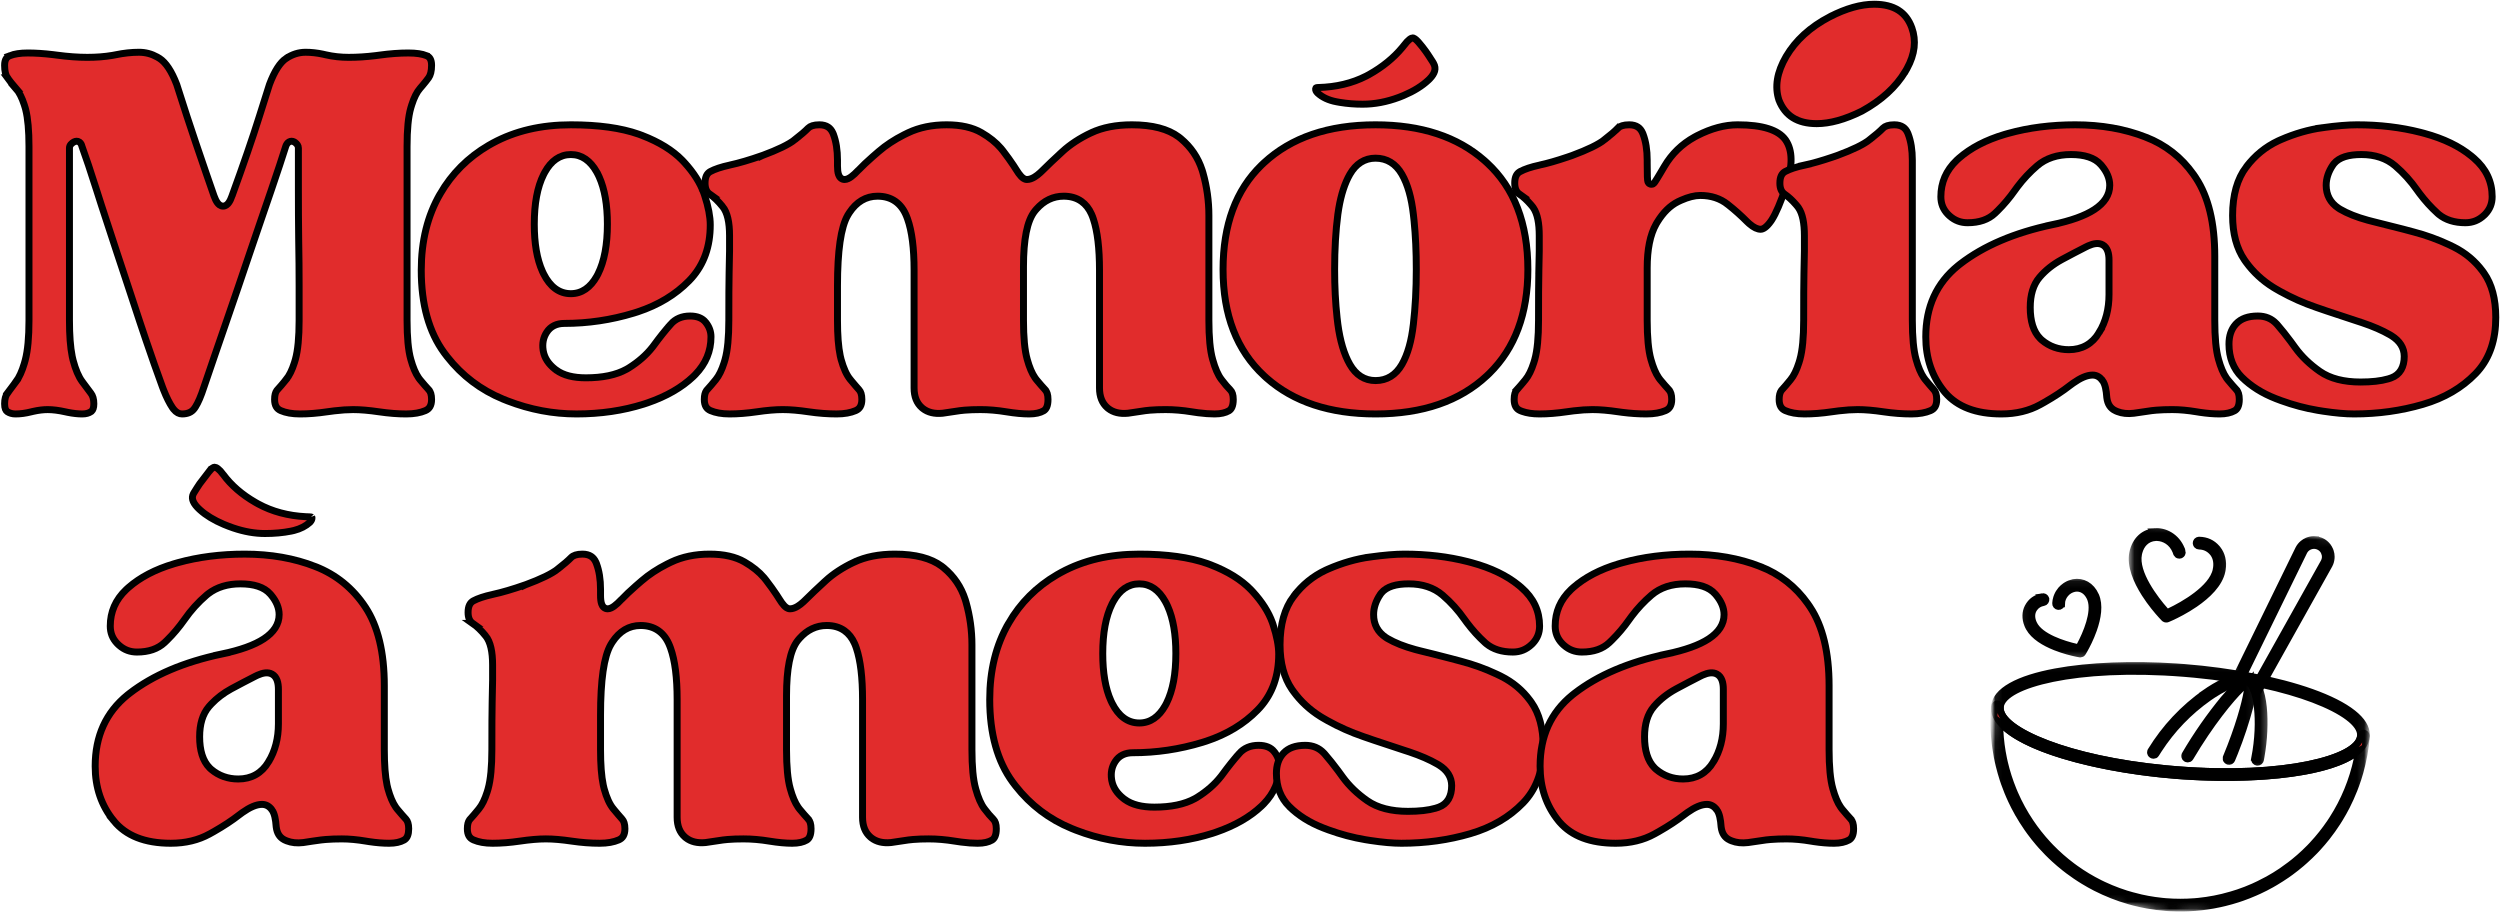 <svg width="359" height="132" viewBox="0 0 359 132" fill="none" xmlns="http://www.w3.org/2000/svg">
<path d="M43.891 7.505C44.691 7.505 45.519 7.597 46.381 7.781L46.753 7.866L46.758 7.867C47.839 8.116 48.945 8.234 50.079 8.234C51.304 8.234 52.579 8.153 53.907 7.991L54.48 7.917C55.971 7.711 57.36 7.609 58.641 7.609C59.772 7.609 60.628 7.745 61.245 7.988V7.989C61.493 8.09 61.663 8.241 61.778 8.444C61.897 8.657 61.974 8.958 61.974 9.38C61.974 10.227 61.808 10.802 61.548 11.17C61.295 11.515 61.003 11.884 60.672 12.275L60.328 12.675L60.327 12.676C59.849 13.222 59.456 14.024 59.13 15.043L58.994 15.49C58.624 16.759 58.454 18.619 58.454 21.047V46.005C58.454 48.434 58.625 50.318 58.993 51.62V51.619C59.3 52.727 59.671 53.618 60.119 54.266L60.315 54.528L60.319 54.532C60.805 55.118 61.228 55.604 61.585 55.987V55.988C61.812 56.236 61.974 56.666 61.974 57.359C61.974 57.813 61.887 58.15 61.744 58.398C61.604 58.641 61.394 58.83 61.088 58.963C60.376 59.272 59.459 59.442 58.329 59.443C57.117 59.443 55.818 59.34 54.422 59.135H54.421C53 58.924 51.761 58.818 50.704 58.818C49.906 58.818 49.007 58.878 48.003 58.997L46.965 59.135L46.964 59.136C45.578 59.341 44.285 59.443 43.079 59.443C41.943 59.443 41.031 59.272 40.319 58.963C40.013 58.83 39.802 58.641 39.663 58.398C39.52 58.15 39.432 57.813 39.432 57.359C39.432 56.75 39.554 56.347 39.737 56.092L39.819 55.991L39.822 55.988C40.174 55.604 40.593 55.117 41.071 54.528L41.07 54.527C41.549 53.949 41.946 53.125 42.276 52.081L42.414 51.619L42.415 51.618C42.777 50.318 42.954 48.435 42.954 46.005V41.068C42.954 40.032 42.949 38.958 42.938 37.845L42.891 34.392C42.86 32.02 42.849 29.669 42.849 27.338V21.255C42.849 20.905 42.622 20.654 42.407 20.489L42.316 20.424L42.309 20.419L42.222 20.369C42.012 20.263 41.747 20.234 41.493 20.386C41.261 20.524 41.13 20.765 41.05 20.968L41.045 20.985L41.039 21.002C40.567 22.511 39.865 24.625 38.939 27.342C38.473 28.696 37.985 30.122 37.474 31.615L35.876 36.302V36.304C34.777 39.568 33.647 42.884 32.481 46.258C31.898 47.946 31.34 49.565 30.808 51.114L29.293 55.552L29.29 55.56C28.864 56.876 28.456 57.82 28.07 58.426L27.907 58.665L27.903 58.669C27.543 59.164 26.986 59.442 26.141 59.443C25.734 59.443 25.329 59.256 24.932 58.766L24.762 58.536C24.339 57.911 23.916 57.071 23.498 56.009L23.318 55.539C22.546 53.431 21.754 51.175 20.939 48.776L20.115 46.326C19.566 44.655 19.016 42.988 18.468 41.328L16.824 36.368C16 33.893 15.243 31.582 14.554 29.439L13.888 27.354C13.026 24.642 12.317 22.52 11.762 20.996C11.716 20.805 11.624 20.556 11.4 20.402C11.133 20.22 10.854 20.273 10.657 20.364L10.579 20.405L10.575 20.407C10.319 20.558 9.974 20.827 9.974 21.255V46.005C9.974 48.132 10.102 49.863 10.368 51.176L10.49 51.712L10.491 51.716C10.841 53.047 11.278 54.096 11.822 54.821V54.822L13.054 56.473L13.056 56.476C13.315 56.812 13.474 57.299 13.474 57.984C13.474 58.572 13.332 58.883 13.152 59.047L13.073 59.108L13.068 59.112C12.763 59.32 12.356 59.443 11.807 59.443C11.19 59.442 10.496 59.367 9.729 59.213L9.396 59.142C8.441 58.928 7.59 58.818 6.849 58.818C6.209 58.818 5.519 58.903 4.778 59.069L4.457 59.145L4.456 59.146C3.667 59.345 2.928 59.443 2.224 59.443C1.758 59.443 1.373 59.327 1.047 59.112C0.841 58.973 0.662 58.665 0.662 57.984C0.662 57.293 0.814 56.805 1.063 56.47L1.062 56.469C1.408 56.023 1.822 55.475 2.297 54.819L2.296 54.818C2.765 54.184 3.159 53.304 3.487 52.204L3.624 51.717L3.625 51.716C3.985 50.352 4.162 48.437 4.162 46.005V21.047C4.162 18.769 4.006 16.993 3.687 15.736L3.622 15.492V15.491L3.483 15.041C3.153 14.026 2.755 13.225 2.269 12.679H2.27C1.806 12.138 1.405 11.638 1.073 11.18H1.074C0.821 10.813 0.662 10.236 0.662 9.38C0.662 8.96 0.741 8.661 0.864 8.451C0.982 8.249 1.16 8.096 1.426 7.992L1.425 7.991C2.069 7.745 2.914 7.609 3.974 7.609C5.091 7.609 6.305 7.687 7.612 7.845L8.178 7.917C9.748 8.128 11.204 8.234 12.537 8.234C13.822 8.234 15.017 8.145 16.124 7.957L16.593 7.87L16.596 7.869C17.776 7.625 18.893 7.505 19.954 7.505C20.887 7.505 21.761 7.734 22.582 8.192L22.93 8.403C23.794 8.971 24.624 10.168 25.377 12.129C25.377 12.13 25.378 12.131 25.379 12.133C25.382 12.145 25.389 12.164 25.396 12.188C25.412 12.236 25.434 12.308 25.465 12.403C25.526 12.595 25.619 12.884 25.742 13.268L26.852 16.721L26.853 16.723C27.604 19.019 28.52 21.73 29.598 24.86L30.731 28.128L30.734 28.135C30.878 28.531 31.035 28.866 31.214 29.11C31.38 29.339 31.648 29.6 32.03 29.6C32.414 29.6 32.682 29.338 32.847 29.108C33.024 28.863 33.178 28.528 33.32 28.132L33.319 28.131C34.971 23.587 36.282 19.784 37.243 16.718C37.727 15.184 38.091 14.033 38.335 13.266C38.456 12.882 38.548 12.594 38.609 12.402C38.639 12.307 38.662 12.235 38.677 12.187C38.685 12.163 38.691 12.145 38.695 12.133C38.696 12.13 38.695 12.128 38.696 12.126C39.433 10.164 40.24 8.966 41.065 8.399L41.066 8.4C41.958 7.8 42.899 7.505 43.891 7.505Z" fill="#E12C2C" stroke="black"/>
<path d="M81.972 17.922C85.933 17.922 89.174 18.376 91.709 19.266L92.207 19.45L92.208 19.451C94.671 20.399 96.586 21.588 97.976 23.012L98.247 23.3L98.249 23.302C99.606 24.777 100.545 26.263 101.081 27.756L101.183 28.055L101.184 28.056C101.726 29.709 101.992 31.118 101.992 32.297C101.992 35.408 101.085 37.945 99.297 39.948L98.928 40.342L98.927 40.343C96.997 42.31 94.555 43.79 91.593 44.774L90.993 44.964C87.749 45.949 84.428 46.442 81.034 46.442C79.94 46.442 79.063 46.852 78.512 47.71C78.016 48.465 77.855 49.326 77.99 50.261L78.022 50.45V50.451C78.205 51.431 78.778 52.277 79.677 52.994L79.861 53.136L79.863 53.136C80.909 53.907 82.359 54.255 84.138 54.255C86.502 54.255 88.461 53.859 89.978 53.021L90.276 52.847L90.279 52.846C91.673 51.974 92.815 50.973 93.7 49.843L93.873 49.615L93.875 49.612C94.727 48.445 95.546 47.422 96.325 46.546L96.323 46.545C97.011 45.776 97.918 45.38 99.097 45.38C100.152 45.38 100.867 45.704 101.332 46.276V46.277C101.848 46.917 102.097 47.614 102.097 48.38C102.097 50.428 101.352 52.229 99.837 53.791L99.524 54.1C97.877 55.657 95.708 56.912 92.994 57.846L92.446 58.028C89.468 58.969 86.249 59.442 82.784 59.442C79.435 59.442 76.137 58.823 72.894 57.572L72.245 57.313C69.045 55.994 66.368 53.967 64.215 51.225L63.791 50.668C61.606 47.683 60.492 43.739 60.492 38.797C60.492 34.61 61.398 30.97 63.197 27.859L63.196 27.858C64.895 24.927 67.213 22.604 70.155 20.884L70.751 20.549H70.752C73.97 18.803 77.709 17.922 81.972 17.922ZM81.972 22.192C80.377 22.192 79.14 23.105 78.242 24.72L78.066 25.052C77.153 26.872 76.722 29.266 76.722 32.192C76.722 34.941 77.101 37.218 77.901 38.987L78.067 39.334C78.979 41.147 80.273 42.172 81.972 42.172C83.56 42.172 84.796 41.271 85.7 39.666L85.876 39.335L85.877 39.333C86.784 37.519 87.222 35.125 87.222 32.192C87.222 29.447 86.838 27.172 86.042 25.4L85.877 25.052L85.876 25.052L85.701 24.72C84.798 23.106 83.563 22.192 81.972 22.192Z" fill="#E12C2C" stroke="black"/>
<path d="M162.534 17.922C165.508 17.922 167.724 18.524 169.251 19.655L169.547 19.888L169.548 19.889C171.023 21.118 172.05 22.634 172.631 24.442L172.741 24.807V24.808C173.312 26.821 173.596 28.864 173.596 30.942V46.005C173.596 48.432 173.768 50.315 174.136 51.617V51.618C174.485 52.879 174.902 53.856 175.407 54.514V54.515C175.859 55.111 176.285 55.609 176.68 56.005C176.927 56.251 177.096 56.672 177.096 57.359C177.096 58.313 176.829 58.778 176.468 58.991C175.985 59.275 175.31 59.442 174.409 59.442C173.716 59.442 172.929 59.386 172.048 59.271L171.136 59.136C169.831 58.924 168.585 58.817 167.388 58.817C166.555 58.817 165.804 58.844 165.135 58.9L164.493 58.968H164.487C163.698 59.077 162.858 59.201 161.976 59.341C160.789 59.456 159.863 59.217 159.149 58.661L159.009 58.545C158.276 57.899 157.889 56.977 157.888 55.714V38.797C157.888 35.681 157.6 33.213 157.001 31.427L156.877 31.078V31.077L156.735 30.737C156.388 29.966 155.91 29.348 155.29 28.91C154.58 28.409 153.721 28.172 152.743 28.172C151.223 28.172 149.92 28.811 148.84 30.022L148.626 30.272C148.037 30.995 147.63 32.043 147.366 33.361C147.101 34.686 146.971 36.328 146.971 38.276V46.005C146.971 48.432 147.143 50.315 147.511 51.617V51.618C147.818 52.727 148.19 53.617 148.638 54.265L148.834 54.529L148.837 54.533C149.323 55.119 149.746 55.604 150.103 55.988V55.989C150.33 56.236 150.493 56.666 150.493 57.359C150.493 58.313 150.225 58.778 149.864 58.991C149.383 59.275 148.698 59.442 147.784 59.442C146.86 59.442 145.768 59.342 144.511 59.136H144.512C143.222 58.924 141.98 58.817 140.784 58.817C139.939 58.817 139.182 58.844 138.511 58.9L137.868 58.968H137.862C137.073 59.077 136.233 59.201 135.351 59.341C134.164 59.456 133.238 59.217 132.524 58.661L132.384 58.545C131.651 57.899 131.264 56.977 131.263 55.714V38.797C131.263 35.68 130.957 33.208 130.318 31.418L130.185 31.068C129.817 30.14 129.284 29.407 128.57 28.909C127.854 28.409 126.992 28.172 126.013 28.172C124.338 28.172 122.988 28.999 121.971 30.536L121.771 30.853V30.854C121.242 31.746 120.871 33.055 120.628 34.733C120.384 36.422 120.263 38.528 120.263 41.047V46.005C120.263 48.13 120.391 49.837 120.658 51.1L120.781 51.614L120.782 51.618C121.133 52.884 121.573 53.869 122.129 54.532V54.533C122.372 54.826 122.598 55.094 122.805 55.336L123.369 55.983L123.374 55.989C123.601 56.236 123.763 56.666 123.763 57.359C123.763 57.813 123.676 58.151 123.533 58.399C123.393 58.641 123.183 58.83 122.877 58.963C122.165 59.272 121.257 59.442 120.138 59.442C118.858 59.442 117.523 59.341 116.128 59.136H116.129C114.707 58.925 113.467 58.817 112.409 58.817C111.346 58.817 110.102 58.925 108.67 59.136C107.274 59.341 105.97 59.442 104.763 59.442C103.645 59.442 102.737 59.272 102.025 58.963C101.719 58.83 101.509 58.641 101.369 58.399C101.226 58.151 101.138 57.813 101.138 57.359C101.138 56.749 101.26 56.347 101.443 56.092L101.525 55.991L101.528 55.989C101.88 55.606 102.296 55.12 102.773 54.533C103.254 53.954 103.651 53.128 103.982 52.082L104.12 51.62V51.618C104.482 50.318 104.659 48.435 104.659 46.005C104.659 42.84 104.67 40.566 104.701 39.166C104.743 37.748 104.763 36.711 104.763 36.047V33.839C104.763 31.959 104.465 30.513 103.755 29.646H103.754C103.151 28.904 102.536 28.308 101.907 27.869H101.908C101.49 27.57 101.243 27.088 101.243 26.297C101.243 25.386 101.533 24.891 102.002 24.633C102.634 24.29 103.56 23.978 104.805 23.701L104.806 23.702C106.109 23.42 107.667 22.96 109.47 22.331V22.332L109.478 22.328C111.69 21.509 113.268 20.752 114.159 20.042L114.158 20.041C114.995 19.387 115.627 18.838 116.055 18.4C116.339 18.116 116.835 17.922 117.659 17.922C118.2 17.922 118.613 18.043 118.927 18.254C119.199 18.437 119.427 18.709 119.599 19.093L119.671 19.264V19.265C120.061 20.294 120.263 21.538 120.263 23.005V23.839C120.264 24.334 120.306 24.764 120.423 25.087C120.482 25.251 120.573 25.421 120.718 25.555C120.873 25.698 121.07 25.776 121.284 25.776C121.62 25.776 121.951 25.59 122.235 25.383C122.541 25.159 122.888 24.838 123.272 24.432L123.271 24.431C123.829 23.851 124.517 23.204 125.333 22.484L126.192 21.739L126.194 21.738C127.217 20.856 128.419 20.062 129.807 19.358L130.414 19.061H130.415C132.015 18.306 133.852 17.922 135.93 17.922C137.996 17.922 139.653 18.307 140.93 19.043C142.094 19.712 143.027 20.466 143.74 21.3L144.032 21.662L144.034 21.664C144.622 22.43 145.121 23.124 145.535 23.749L145.922 24.351C146.171 24.758 146.407 25.089 146.629 25.323C146.74 25.441 146.86 25.547 146.989 25.627C147.117 25.706 147.281 25.776 147.471 25.776C147.839 25.776 148.207 25.635 148.558 25.422C148.825 25.26 149.102 25.046 149.389 24.783L149.68 24.505C150.433 23.751 151.396 22.84 152.56 21.769L152.559 21.768C153.683 20.74 155.061 19.835 156.704 19.061L156.705 19.062C158.317 18.308 160.256 17.922 162.534 17.922Z" fill="#E12C2C" stroke="black"/>
<path d="M197.527 17.922C204.097 17.922 209.286 19.646 213.151 23.038L213.521 23.372L213.522 23.373C217.422 26.965 219.402 32.047 219.402 38.693C219.402 45.047 217.545 49.998 213.88 53.606L213.52 53.951L213.519 53.952C209.617 57.595 204.308 59.443 197.527 59.443C190.957 59.442 185.759 57.709 181.884 54.288L181.514 53.951H181.513C177.605 50.316 175.631 45.252 175.631 38.693C175.631 32.255 177.485 27.284 181.151 23.714L181.511 23.373L181.512 23.372C185.424 19.759 190.744 17.922 197.527 17.922ZM197.527 22.713C195.942 22.713 194.708 23.525 193.844 25.026C193.113 26.297 192.584 27.936 192.247 29.921L192.114 30.792V30.794C191.804 33.154 191.652 35.79 191.652 38.693C191.652 41.178 191.768 43.491 192.005 45.638L192.114 46.548V46.551C192.437 48.951 193.008 50.886 193.844 52.338C194.708 53.839 195.942 54.65 197.527 54.651C199.168 54.651 200.444 53.85 201.315 52.338C202.153 50.882 202.691 48.943 202.961 46.542C203.24 44.145 203.381 41.532 203.381 38.693C203.381 36.154 203.273 33.82 203.059 31.697L202.961 30.801C202.691 28.421 202.153 26.483 201.315 25.026C200.444 23.515 199.168 22.713 197.527 22.713ZM202.881 5.442C202.917 5.442 203.008 5.458 203.166 5.566C203.283 5.645 203.418 5.762 203.571 5.924L203.731 6.102L203.733 6.104C204.086 6.51 204.422 6.934 204.738 7.376L205.048 7.824L205.051 7.827C205.363 8.287 205.589 8.638 205.737 8.885L205.858 9.097L205.861 9.103C206.072 9.483 206.114 9.842 206.013 10.205C205.92 10.538 205.697 10.91 205.302 11.318L205.122 11.494C204.213 12.347 203.026 13.089 201.545 13.714L200.894 13.974C199.122 14.637 197.384 14.963 195.673 14.963C194.555 14.963 193.462 14.878 192.391 14.7L191.934 14.618H191.932C190.768 14.398 189.874 13.97 189.208 13.354C188.977 13.124 188.916 12.941 188.926 12.789L188.935 12.726L188.936 12.719C188.943 12.677 188.954 12.654 188.96 12.645C188.965 12.636 188.971 12.629 188.982 12.622C189.001 12.609 189.051 12.585 189.154 12.573L189.277 12.568H189.289C191.863 12.502 194.164 11.957 196.182 10.926L196.581 10.713L196.584 10.712C198.53 9.621 200.131 8.318 201.383 6.806L201.629 6.501L201.635 6.492C201.932 6.096 202.194 5.823 202.417 5.653C202.642 5.482 202.793 5.442 202.881 5.442Z" fill="#E12C2C" stroke="black"/>
<path d="M249.516 17.922C253.169 17.922 255.35 18.689 256.343 20.009L256.436 20.139C257.398 21.559 257.488 23.72 256.48 26.762C255.699 29.079 255.012 30.667 254.43 31.567L254.316 31.738C253.676 32.647 253.176 32.922 252.828 32.922C252.389 32.922 251.845 32.695 251.181 32.11L250.888 31.837C250.051 30.99 249.132 30.165 248.118 29.363H248.117C247.028 28.492 245.701 28.067 244.162 28.067C243.341 28.067 242.42 28.308 241.419 28.75L240.985 28.951L240.982 28.953C239.821 29.528 238.832 30.516 237.998 31.874L237.833 32.151L237.831 32.154C236.948 33.709 236.537 35.834 236.537 38.484V46.005C236.537 48.434 236.708 50.318 237.076 51.62V51.619C237.384 52.727 237.755 53.617 238.202 54.265L238.399 54.529L238.403 54.533C238.889 55.119 239.311 55.604 239.668 55.988V55.989C239.895 56.236 240.058 56.666 240.058 57.359C240.058 57.813 239.97 58.151 239.827 58.399C239.688 58.641 239.477 58.83 239.171 58.963C238.46 59.272 237.543 59.442 236.412 59.442C235.292 59.442 234.129 59.365 232.922 59.208L232.402 59.136C230.98 58.925 229.741 58.817 228.683 58.817C227.886 58.817 226.986 58.878 225.983 58.997L224.944 59.136H224.943C223.557 59.341 222.264 59.442 221.058 59.442C220.065 59.442 219.242 59.312 218.575 59.072L218.299 58.963C218 58.831 217.795 58.644 217.658 58.402C217.518 58.153 217.433 57.815 217.433 57.359C217.433 56.659 217.588 56.229 217.807 55.983L217.806 55.982C218.156 55.6 218.573 55.117 219.047 54.533C219.528 53.954 219.924 53.128 220.255 52.082L220.394 51.62V51.618C220.756 50.318 220.933 48.435 220.933 46.005C220.933 42.837 220.944 40.562 220.975 39.162L220.974 39.161C221.015 37.746 221.037 36.71 221.037 36.047V33.839C221.037 32.079 220.784 30.699 220.177 29.819L220.051 29.649L220.05 29.648L219.822 29.375C219.289 28.756 218.74 28.253 218.181 27.869H218.182C217.764 27.57 217.516 27.088 217.516 26.297C217.516 25.502 217.741 25.023 218.122 24.742L218.294 24.633H218.296C218.929 24.29 219.854 23.978 221.1 23.701L221.101 23.702C222.241 23.455 223.569 23.072 225.083 22.558L225.744 22.331L225.752 22.328C227.964 21.509 229.541 20.752 230.432 20.042L230.431 20.041C231.268 19.387 231.899 18.837 232.327 18.399L232.328 18.4C232.612 18.117 233.111 17.922 233.953 17.922C234.495 17.922 234.904 18.043 235.212 18.253C235.481 18.435 235.705 18.705 235.873 19.089L235.943 19.261L235.945 19.265C236.335 20.294 236.537 21.538 236.537 23.005V23.422C236.537 24.285 236.544 24.936 236.562 25.371C236.57 25.585 236.582 25.76 236.598 25.886C236.605 25.942 236.617 26.02 236.641 26.092C236.65 26.119 236.679 26.204 236.749 26.285C236.788 26.329 236.86 26.399 236.975 26.437C237.07 26.469 237.167 26.471 237.254 26.451L237.338 26.423L237.372 26.408L237.404 26.389C237.475 26.346 237.521 26.291 237.531 26.28C237.551 26.258 237.569 26.234 237.584 26.215C237.614 26.175 237.649 26.126 237.685 26.072C237.758 25.962 237.856 25.808 237.977 25.612C238.098 25.415 238.245 25.173 238.417 24.884L239.01 23.884C240.067 22.087 241.512 20.687 243.35 19.67L243.723 19.471C245.762 18.432 247.694 17.922 249.516 17.922Z" fill="#E12C2C" stroke="black"/>
<path d="M272.007 17.922C272.558 17.922 272.973 18.044 273.284 18.254C273.555 18.436 273.78 18.706 273.948 19.089L274.017 19.261L274.019 19.265C274.409 20.294 274.611 21.538 274.611 23.005V46.005C274.611 48.432 274.783 50.315 275.151 51.617V51.618C275.458 52.726 275.829 53.617 276.277 54.265L276.474 54.529L276.477 54.533C276.72 54.826 276.946 55.094 277.152 55.336L277.717 55.983L277.722 55.989C277.949 56.236 278.111 56.666 278.111 57.359C278.111 57.813 278.024 58.151 277.881 58.399C277.741 58.641 277.531 58.83 277.225 58.963C276.513 59.272 275.605 59.442 274.486 59.442C273.206 59.442 271.871 59.341 270.476 59.136H270.477C269.055 58.925 267.815 58.817 266.757 58.817C265.96 58.817 265.061 58.878 264.057 58.997L263.018 59.136C261.632 59.341 260.334 59.442 259.111 59.442C257.993 59.442 257.085 59.272 256.373 58.963C256.067 58.83 255.857 58.641 255.717 58.399C255.574 58.151 255.486 57.813 255.486 57.359C255.486 56.749 255.608 56.347 255.791 56.092L255.873 55.991L255.876 55.989C256.227 55.606 256.644 55.12 257.121 54.533C257.602 53.954 257.999 53.128 258.33 52.082L258.468 51.62V51.618C258.83 50.318 259.007 48.435 259.007 46.005C259.007 42.84 259.018 40.566 259.049 39.166C259.091 37.748 259.111 36.711 259.111 36.047V33.839C259.111 32.079 258.859 30.699 258.252 29.819L258.126 29.649L258.125 29.648L257.897 29.375C257.363 28.755 256.813 28.25 256.253 27.866C255.837 27.567 255.591 27.085 255.591 26.297C255.591 25.386 255.881 24.891 256.35 24.633C256.982 24.29 257.914 23.979 259.177 23.702L259.176 23.701C260.317 23.454 261.644 23.072 263.158 22.558L263.819 22.331L263.826 22.328C266.038 21.509 267.616 20.752 268.507 20.042L268.506 20.041C269.343 19.387 269.975 18.838 270.402 18.4C270.687 18.116 271.183 17.922 272.007 17.922ZM269.132 0.609C270.579 0.609 271.725 0.906 272.604 1.461C273.476 2.012 274.123 2.842 274.536 3.985V3.986C275.192 5.818 274.988 7.763 273.842 9.848L273.601 10.267H273.6C272.25 12.506 270.183 14.405 267.367 15.953C264.922 17.171 262.765 17.755 260.882 17.755C259.471 17.755 258.338 17.461 257.454 16.905C256.576 16.353 255.906 15.52 255.455 14.372C254.838 12.482 255.15 10.403 256.5 8.093C257.861 5.785 259.936 3.887 262.756 2.407L262.757 2.408C265.111 1.198 267.235 0.609 269.132 0.609Z" fill="#E12C2C" stroke="black"/>
<path d="M298.021 17.922C301.742 17.922 305.117 18.516 308.15 19.699V19.7C310.959 20.797 313.237 22.577 314.988 25.047L315.331 25.551H315.332C317.119 28.263 318.041 31.999 318.041 36.817V46.005C318.041 48.432 318.213 50.315 318.58 51.617V51.618C318.888 52.727 319.258 53.617 319.706 54.265L319.903 54.529L319.906 54.533C320.393 55.119 320.816 55.604 321.173 55.988V55.989C321.4 56.237 321.562 56.666 321.562 57.359C321.562 58.298 321.283 58.764 320.884 58.983C320.352 59.276 319.648 59.442 318.749 59.442C317.876 59.442 316.923 59.365 315.887 59.209L315.437 59.136C314.175 58.925 313.011 58.817 311.937 58.817C311.103 58.817 310.341 58.844 309.649 58.9L308.982 58.967L308.976 58.968C308.15 59.077 307.293 59.202 306.406 59.343C305.517 59.451 304.736 59.367 304.049 59.098L303.759 58.971H303.758C303.074 58.642 302.658 58.053 302.538 57.099C302.5 56.544 302.438 56.063 302.344 55.663C302.25 55.266 302.118 54.912 301.923 54.646H301.922C301.57 54.166 301.095 53.859 300.499 53.859C299.674 53.859 298.73 54.29 297.689 55.025L297.236 55.358L297.234 55.36C296.208 56.159 294.993 56.962 293.584 57.764L292.968 58.108L292.967 58.109C291.368 58.99 289.515 59.442 287.396 59.442C283.747 59.442 281.104 58.412 279.364 56.425L279.198 56.229C277.429 54.05 276.541 51.441 276.541 48.38C276.541 44.053 278.09 40.659 281.188 38.142L281.492 37.901C284.861 35.307 289.26 33.421 294.707 32.265L294.706 32.264C297.347 31.712 299.383 30.993 300.769 30.081C302.166 29.161 302.958 28.006 302.958 26.609C302.958 25.633 302.557 24.703 301.836 23.828L301.688 23.654C300.797 22.634 299.31 22.192 297.396 22.192C295.438 22.192 293.804 22.72 292.528 23.813C291.48 24.712 290.534 25.721 289.694 26.837L289.341 27.321C288.578 28.405 287.749 29.386 286.856 30.268L286.47 30.64C285.527 31.523 284.238 31.984 282.541 31.984C281.569 31.984 280.724 31.671 279.99 31.027L279.845 30.894L279.843 30.891L279.704 30.755C279.034 30.06 278.708 29.235 278.708 28.255C278.708 26.21 279.458 24.471 280.99 23.005L281.308 22.715C282.986 21.248 285.155 20.111 287.839 19.309L288.382 19.154L288.383 19.153C291.334 18.333 294.544 17.922 298.021 17.922ZM301.949 35.159C301.361 34.832 300.628 34.96 299.868 35.299L299.544 35.455C298.992 35.735 298.428 36.026 297.85 36.329L296.074 37.273L296.073 37.274C294.818 37.956 293.752 38.795 292.891 39.804C291.965 40.883 291.541 42.358 291.541 44.151C291.541 46.088 291.985 47.621 292.984 48.626L293.192 48.82L293.196 48.824C294.292 49.754 295.596 50.214 297.083 50.214C298.976 50.214 300.446 49.388 301.428 47.763L301.427 47.763C302.382 46.204 302.854 44.373 302.854 42.297V37.339C302.854 36.391 302.639 35.543 301.949 35.159Z" fill="#E12C2C" stroke="black"/>
<path d="M338.456 17.922C341.71 17.922 344.749 18.284 347.574 19.005L348.136 19.154H348.138C350.924 19.912 353.176 21.005 354.911 22.426L355.251 22.714L355.253 22.716C357.01 24.242 357.873 26.076 357.873 28.255C357.873 29.233 357.543 30.059 356.875 30.756L356.736 30.892C355.963 31.628 355.075 31.984 354.039 31.984C352.448 31.984 351.19 31.578 350.229 30.796L350.042 30.634C349.104 29.781 348.24 28.83 347.448 27.777L347.113 27.319C346.2 26.011 345.147 24.84 343.948 23.813C342.673 22.72 341.033 22.192 339.081 22.192C337.296 22.192 335.913 22.575 335.145 23.509L335.001 23.703L335 23.705C334.371 24.637 334.039 25.607 334.039 26.609C334.039 28.008 334.64 29.114 335.796 29.888L336.034 30.039L336.037 30.041C337.106 30.666 338.434 31.19 340.017 31.623L340.712 31.803H340.714C342.105 32.139 343.552 32.504 345.055 32.897L346.576 33.301L346.579 33.301C348.359 33.768 350.056 34.383 351.67 35.139L352.357 35.472C354.032 36.312 355.412 37.465 356.499 38.93L356.712 39.228L356.713 39.229C357.815 40.804 358.393 42.908 358.393 45.589C358.393 48.789 357.529 51.338 355.841 53.277L355.492 53.657C353.528 55.686 351.014 57.161 347.92 58.067C344.801 58.98 341.504 59.442 338.039 59.442C336.805 59.442 335.33 59.31 333.605 59.049L332.85 58.928C331.082 58.633 329.323 58.165 327.574 57.53L326.825 57.248C324.848 56.477 323.222 55.449 321.933 54.171H321.932C320.703 52.93 320.081 51.358 320.081 49.422C320.081 48.228 320.4 47.31 321.004 46.613L321.129 46.476L321.131 46.474C321.801 45.769 322.803 45.38 324.226 45.38C325.315 45.38 326.194 45.749 326.896 46.49L327.035 46.643L327.037 46.645C327.652 47.353 328.284 48.144 328.934 49.018L329.591 49.92L329.594 49.924C330.531 51.213 331.713 52.345 333.129 53.332C334.615 54.367 336.58 54.859 338.976 54.859C340.567 54.859 341.894 54.715 342.944 54.408L343.377 54.266H343.378C343.991 54.042 344.472 53.657 344.793 53.112C345.108 52.575 345.248 51.918 345.248 51.172C345.248 49.931 344.588 48.944 343.421 48.213L343.181 48.069C342.097 47.443 340.767 46.865 339.192 46.336L338.502 46.111C337.119 45.667 335.666 45.185 334.144 44.667L332.599 44.136H332.598C330.789 43.517 329.07 42.752 327.443 41.846L326.752 41.45L326.751 41.449L326.417 41.247C324.876 40.287 323.582 39.083 322.527 37.638L322.305 37.325C321.178 35.668 320.601 33.55 320.601 30.942C320.601 27.99 321.271 25.684 322.562 23.972L322.563 23.973C323.805 22.332 325.328 21.087 327.142 20.233L327.509 20.068L327.51 20.067C329.539 19.183 331.542 18.608 333.524 18.334L333.523 18.333C335.539 18.058 337.18 17.922 338.456 17.922Z" fill="#E12C2C" stroke="black"/>
<path d="M35.147 79.572C38.868 79.572 42.243 80.166 45.276 81.349V81.35C48.272 82.52 50.67 84.467 52.478 87.2V87.201C54.265 89.913 55.188 93.649 55.188 98.467V107.655C55.188 109.78 55.315 111.486 55.582 112.749L55.705 113.264L55.706 113.267C56.014 114.376 56.384 115.267 56.832 115.916L57.029 116.178L57.032 116.182C57.276 116.476 57.504 116.745 57.716 116.988L58.301 117.641C58.526 117.889 58.688 118.318 58.688 119.009C58.687 119.831 58.474 120.29 58.153 120.539L58.01 120.633L58.006 120.635C57.487 120.925 56.786 121.092 55.875 121.092C55.002 121.092 54.049 121.015 53.013 120.859L52.562 120.787C51.302 120.575 50.143 120.467 49.084 120.467C48.238 120.467 47.47 120.494 46.776 120.55L46.108 120.617L46.102 120.618C45.688 120.673 45.266 120.732 44.837 120.794L43.543 120.992C42.65 121.102 41.865 121.018 41.175 120.749L40.885 120.622L40.884 120.621L40.759 120.556C40.15 120.217 39.777 119.644 39.664 118.75C39.626 118.195 39.564 117.713 39.47 117.313C39.376 116.916 39.245 116.561 39.049 116.295H39.048C38.706 115.807 38.228 115.509 37.625 115.509C36.8 115.509 35.856 115.939 34.815 116.674L34.362 117.008L34.36 117.01C33.334 117.809 32.119 118.611 30.71 119.414L30.094 119.758H30.093C28.494 120.64 26.641 121.092 24.521 121.092C20.772 121.092 18.081 119.995 16.345 117.879H16.346C14.56 115.7 13.667 113.091 13.667 110.03C13.667 105.703 15.216 102.308 18.314 99.791L18.618 99.551C21.987 96.957 26.39 95.07 31.854 93.915L31.852 93.914C34.486 93.362 36.517 92.642 37.899 91.73C39.294 90.81 40.084 89.655 40.084 88.259C40.084 87.283 39.683 86.354 38.962 85.478L38.813 85.304C37.923 84.284 36.436 83.842 34.522 83.842C32.7 83.842 31.146 84.306 29.9 85.263L29.656 85.461L29.654 85.462C28.456 86.489 27.397 87.661 26.487 88.971C25.724 90.055 24.897 91.037 24.004 91.918L23.617 92.29C22.657 93.174 21.362 93.634 19.667 93.634C18.695 93.634 17.85 93.322 17.116 92.677L16.971 92.543L16.969 92.541L16.83 92.404C16.16 91.709 15.834 90.885 15.834 89.905C15.834 87.862 16.587 86.122 18.133 84.656L18.452 84.366L18.454 84.365C20.132 82.898 22.302 81.762 24.985 80.96L25.529 80.803H25.53C28.482 79.983 31.686 79.572 35.147 79.572ZM39.075 96.809C38.487 96.482 37.754 96.61 36.994 96.949L36.667 97.106C36.116 97.385 35.553 97.676 34.976 97.979L33.2 98.923L33.197 98.924C32.107 99.521 31.161 100.238 30.355 101.083L30.019 101.452L30.017 101.454C29.091 102.532 28.667 104.007 28.667 105.8C28.667 107.738 29.11 109.271 30.11 110.276L30.318 110.47L30.322 110.473C31.418 111.403 32.722 111.863 34.209 111.863C36.102 111.863 37.572 111.038 38.554 109.414L38.553 109.413C39.508 107.854 39.979 106.023 39.98 103.947V98.988C39.979 98.04 39.765 97.193 39.075 96.809ZM30.812 67.092C30.908 67.092 31.061 67.134 31.284 67.303C31.506 67.472 31.764 67.743 32.056 68.138V68.139C33.197 69.688 34.74 71.023 36.68 72.143L37.072 72.364L37.074 72.365C39.086 73.459 41.369 74.069 43.913 74.198L44.425 74.217H44.438C44.662 74.217 44.755 74.258 44.78 74.275C44.788 74.28 44.787 74.28 44.785 74.277L44.794 74.322L44.795 74.335C44.816 74.523 44.754 74.742 44.504 75.004C43.906 75.545 43.151 75.939 42.216 76.175L41.801 76.268L41.798 76.269C40.637 76.501 39.389 76.613 38.042 76.613C36.595 76.613 35.077 76.35 33.489 75.811L32.805 75.563L32.803 75.562L32.13 75.293C30.716 74.693 29.587 74.002 28.729 73.226L28.535 73.045L28.356 72.867C27.97 72.461 27.758 72.099 27.674 71.784C27.595 71.486 27.622 71.198 27.771 70.9L27.843 70.771C28.009 70.501 28.161 70.258 28.301 70.04L28.684 69.459C28.93 69.121 29.388 68.513 30.072 67.639L30.073 67.64C30.452 67.183 30.698 67.092 30.812 67.092Z" fill="#E12C2C" stroke="black"/>
<path d="M128.507 79.571C131.481 79.571 133.697 80.174 135.224 81.305L135.52 81.538L135.521 81.539C136.996 82.768 138.023 84.284 138.604 86.092L138.714 86.457V86.458C139.285 88.471 139.569 90.514 139.57 92.592V107.654C139.57 110.081 139.741 111.965 140.109 113.267V113.268C140.458 114.529 140.875 115.506 141.38 116.164V116.165C141.832 116.761 142.258 117.259 142.654 117.654C142.9 117.901 143.07 118.322 143.07 119.009C143.07 119.963 142.802 120.428 142.441 120.641C141.958 120.925 141.283 121.092 140.382 121.092C139.689 121.092 138.902 121.036 138.021 120.921L137.109 120.786C135.804 120.574 134.558 120.467 133.362 120.467C132.528 120.467 131.777 120.493 131.108 120.55L130.466 120.617H130.46C129.671 120.726 128.831 120.851 127.949 120.99C126.762 121.106 125.836 120.867 125.122 120.311L124.982 120.194C124.249 119.549 123.862 118.626 123.862 117.363V100.446C123.862 97.331 123.573 94.863 122.974 93.076L122.85 92.728V92.727L122.708 92.387C122.361 91.616 121.883 90.998 121.263 90.56C120.553 90.059 119.694 89.822 118.716 89.821C117.196 89.821 115.893 90.461 114.813 91.672L114.599 91.922C114.01 92.645 113.603 93.693 113.339 95.011C113.074 96.336 112.945 97.978 112.945 99.926V107.654C112.945 110.081 113.116 111.965 113.484 113.267V113.268C113.791 114.376 114.163 115.267 114.611 115.915L114.807 116.179L114.81 116.183C115.296 116.769 115.719 117.254 116.076 117.638V117.639C116.303 117.886 116.466 118.316 116.466 119.009C116.466 119.963 116.198 120.428 115.837 120.641C115.356 120.924 114.671 121.092 113.757 121.092C112.833 121.092 111.741 120.992 110.484 120.786H110.485C109.195 120.574 107.953 120.467 106.757 120.467C105.912 120.467 105.155 120.493 104.484 120.55L103.841 120.617H103.835C103.046 120.726 102.206 120.851 101.324 120.99C100.137 121.106 99.211 120.867 98.497 120.311L98.357 120.194C97.624 119.549 97.237 118.626 97.237 117.363V100.446C97.237 97.33 96.93 94.858 96.291 93.067L96.158 92.718C95.79 91.79 95.257 91.057 94.543 90.559C93.827 90.059 92.965 89.821 91.987 89.821C90.311 89.821 88.961 90.648 87.944 92.186L87.744 92.503V92.504C87.215 93.396 86.844 94.705 86.601 96.383C86.357 98.071 86.237 100.178 86.237 102.696V107.654C86.237 109.78 86.364 111.486 86.631 112.75L86.754 113.264L86.755 113.268C87.106 114.534 87.546 115.519 88.102 116.182V116.183C88.345 116.476 88.571 116.744 88.778 116.985L89.342 117.633L89.347 117.639C89.574 117.886 89.737 118.316 89.737 119.009C89.737 119.463 89.649 119.801 89.506 120.049C89.367 120.291 89.156 120.479 88.85 120.612C88.138 120.922 87.23 121.092 86.112 121.092C84.831 121.092 83.496 120.99 82.101 120.785H82.102C80.68 120.575 79.44 120.467 78.382 120.467C77.319 120.467 76.075 120.575 74.643 120.785C73.247 120.991 71.943 121.092 70.737 121.092C69.618 121.092 68.71 120.922 67.998 120.612C67.692 120.479 67.481 120.291 67.342 120.049C67.199 119.801 67.112 119.463 67.112 119.009C67.112 118.399 67.233 117.996 67.416 117.741L67.498 117.641L67.501 117.639C67.853 117.256 68.269 116.77 68.746 116.183C69.227 115.604 69.624 114.778 69.955 113.732L70.093 113.27V113.268C70.455 111.967 70.632 110.085 70.632 107.654C70.632 104.49 70.643 102.216 70.674 100.816C70.716 99.398 70.737 98.361 70.737 97.696V95.488C70.737 93.609 70.438 92.162 69.728 91.296H69.727C69.124 90.554 68.509 89.958 67.88 89.519H67.881C67.463 89.22 67.216 88.737 67.216 87.946C67.216 87.036 67.506 86.541 67.975 86.282C68.607 85.94 69.533 85.628 70.778 85.351L70.779 85.352C72.082 85.07 73.64 84.609 75.443 83.981V83.982L75.451 83.978C77.663 83.159 79.241 82.402 80.132 81.692L80.131 81.691C80.968 81.037 81.6 80.488 82.028 80.05C82.312 79.765 82.808 79.572 83.632 79.571C84.174 79.571 84.586 79.693 84.9 79.903C85.172 80.087 85.4 80.359 85.572 80.742L85.644 80.914V80.915C86.034 81.944 86.237 83.188 86.237 84.654V85.488C86.237 85.983 86.279 86.413 86.396 86.737C86.455 86.901 86.546 87.071 86.691 87.204C86.846 87.347 87.043 87.426 87.257 87.426C87.593 87.426 87.924 87.24 88.208 87.032C88.514 86.809 88.861 86.488 89.245 86.082L89.244 86.081C89.802 85.501 90.49 84.854 91.306 84.134L92.165 83.389L92.167 83.388C93.19 82.506 94.392 81.712 95.781 81.008L96.387 80.711H96.388C97.989 79.956 99.825 79.571 101.904 79.571C103.969 79.572 105.626 79.957 106.904 80.692C108.067 81.362 109 82.116 109.713 82.949L110.005 83.312L110.007 83.314C110.595 84.08 111.094 84.774 111.508 85.399L111.895 86.001C112.144 86.408 112.38 86.738 112.602 86.973C112.713 87.09 112.833 87.197 112.962 87.276C113.09 87.355 113.254 87.426 113.445 87.426C113.812 87.426 114.18 87.285 114.531 87.071C114.798 86.91 115.075 86.695 115.362 86.433L115.653 86.154C116.406 85.401 117.369 84.49 118.533 83.419L118.532 83.418C119.656 82.39 121.034 81.484 122.677 80.711L122.678 80.712C124.29 79.958 126.229 79.572 128.507 79.571Z" fill="#E12C2C" stroke="black"/>
<path d="M163.604 79.571C167.565 79.572 170.807 80.026 173.342 80.916L173.84 81.1L173.841 81.101C176.303 82.049 178.219 83.238 179.608 84.661L179.88 84.949L179.882 84.951C181.239 86.427 182.178 87.913 182.714 89.405L182.815 89.704L182.816 89.706C183.359 91.359 183.625 92.767 183.625 93.946C183.625 97.058 182.717 99.594 180.93 101.598L180.56 101.991L180.559 101.992C178.63 103.96 176.187 105.44 173.225 106.424L172.626 106.613C169.381 107.599 166.06 108.092 162.667 108.092C161.573 108.092 160.695 108.501 160.144 109.36C159.649 110.114 159.488 110.976 159.623 111.911L159.654 112.1V112.101C159.838 113.081 160.411 113.927 161.309 114.644L161.493 114.785L161.495 114.786C162.542 115.557 163.991 115.904 165.77 115.904C168.134 115.904 170.093 115.509 171.61 114.671L171.908 114.497L171.911 114.495C173.306 113.624 174.447 112.623 175.332 111.492L175.506 111.265L175.508 111.262C176.36 110.095 177.178 109.072 177.957 108.195L177.956 108.194C178.644 107.426 179.551 107.029 180.729 107.029C181.785 107.03 182.499 107.354 182.965 107.926V107.927C183.48 108.566 183.729 109.264 183.729 110.029C183.729 112.078 182.985 113.879 181.47 115.441L181.156 115.75C179.51 117.307 177.341 118.561 174.627 119.496L174.078 119.678C171.1 120.619 167.881 121.092 164.417 121.092C161.067 121.092 157.77 120.472 154.526 119.222L153.878 118.963C150.677 117.644 148.001 115.617 145.848 112.875L145.424 112.318C143.238 109.333 142.125 105.389 142.125 100.446C142.125 96.26 143.03 92.62 144.829 89.509L144.828 89.508C146.527 86.576 148.845 84.254 151.787 82.534L152.384 82.198H152.385C155.603 80.452 159.341 79.571 163.604 79.571ZM163.604 83.842C162.009 83.842 160.773 84.754 159.874 86.369L159.698 86.702C158.786 88.522 158.354 90.916 158.354 93.842C158.354 96.591 158.733 98.867 159.533 100.637L159.699 100.984C160.611 102.797 161.905 103.821 163.604 103.821C165.192 103.821 166.428 102.921 167.332 101.316L167.509 100.985L167.51 100.983C168.417 99.168 168.854 96.775 168.854 93.842C168.854 91.097 168.47 88.822 167.675 87.05L167.51 86.702L167.509 86.701L167.333 86.369C166.43 84.755 165.195 83.842 163.604 83.842Z" fill="#E12C2C" stroke="black"/>
<path d="M201.667 79.571C204.921 79.571 207.959 79.933 210.785 80.654L211.346 80.804H211.348C214.135 81.562 216.386 82.654 218.122 84.075L218.462 84.363L218.464 84.365C220.221 85.891 221.084 87.726 221.084 89.904C221.084 90.883 220.754 91.709 220.086 92.405L219.947 92.542C219.174 93.278 218.286 93.634 217.25 93.634C215.659 93.634 214.4 93.228 213.44 92.445L213.253 92.284C212.315 91.431 211.451 90.48 210.659 89.427L210.324 88.969C209.411 87.661 208.357 86.49 207.159 85.463C205.883 84.37 204.244 83.842 202.292 83.842C200.507 83.842 199.124 84.225 198.356 85.159L198.212 85.353L198.211 85.355C197.582 86.287 197.25 87.257 197.25 88.259C197.25 89.657 197.851 90.764 199.007 91.538L199.245 91.689L199.248 91.691C200.317 92.316 201.645 92.84 203.228 93.273L203.923 93.453H203.925C205.316 93.788 206.763 94.153 208.265 94.547L209.787 94.95L209.79 94.951C211.57 95.418 213.267 96.032 214.881 96.789L215.568 97.122C217.242 97.962 218.623 99.115 219.71 100.58L219.923 100.878L219.924 100.879C221.025 102.454 221.604 104.558 221.604 107.238C221.604 110.439 220.74 112.988 219.052 114.927L218.703 115.307C216.739 117.336 214.224 118.811 211.131 119.717C208.012 120.63 204.715 121.092 201.25 121.092C200.016 121.092 198.541 120.96 196.816 120.698L196.061 120.578C194.293 120.283 192.534 119.815 190.785 119.18L190.036 118.898C188.059 118.127 186.433 117.099 185.144 115.82H185.143C183.914 114.58 183.292 113.008 183.292 111.071C183.292 109.878 183.611 108.959 184.215 108.263L184.34 108.126L184.342 108.124C185.012 107.419 186.013 107.03 187.437 107.029C188.526 107.029 189.405 107.399 190.107 108.14L190.246 108.293L190.248 108.295C190.863 109.003 191.495 109.794 192.145 110.668L192.802 111.569L192.804 111.573C193.742 112.863 194.924 113.995 196.34 114.982C197.825 116.017 199.791 116.509 202.187 116.509C203.778 116.509 205.105 116.364 206.155 116.058L206.588 115.916H206.589C207.201 115.692 207.683 115.307 208.004 114.762C208.319 114.225 208.459 113.568 208.459 112.821C208.459 111.58 207.799 110.594 206.632 109.862L206.391 109.719C205.308 109.093 203.978 108.515 202.403 107.985L201.713 107.761C200.33 107.317 198.877 106.835 197.355 106.317L195.809 105.786H195.808C193.999 105.167 192.281 104.402 190.654 103.496L189.963 103.1L189.962 103.099L189.628 102.897C188.087 101.937 186.793 100.733 185.738 99.288L185.515 98.975C184.389 97.318 183.812 95.199 183.812 92.592C183.812 89.64 184.482 87.334 185.773 85.622L185.774 85.623C187.016 83.982 188.539 82.737 190.353 81.883L190.719 81.718L190.72 81.717C192.75 80.832 194.753 80.258 196.735 79.984L196.734 79.983C198.749 79.708 200.391 79.571 201.667 79.571Z" fill="#E12C2C" stroke="black"/>
<path d="M242.636 79.571C246.358 79.572 249.733 80.166 252.766 81.349V81.35C255.575 82.447 257.853 84.227 259.604 86.696L259.947 87.2H259.948C261.735 89.913 262.657 93.649 262.657 98.467V107.654C262.657 110.082 262.828 111.965 263.196 113.267V113.268C263.503 114.376 263.874 115.267 264.322 115.915L264.519 116.179L264.522 116.183C265.009 116.769 265.432 117.254 265.789 117.638V117.639C266.015 117.886 266.177 118.316 266.177 119.009C266.177 119.948 265.899 120.413 265.5 120.633C264.968 120.925 264.264 121.092 263.365 121.092C262.492 121.092 261.539 121.015 260.503 120.859L260.052 120.786C258.791 120.574 257.627 120.467 256.552 120.467C255.719 120.467 254.956 120.494 254.265 120.55L253.598 120.616L253.592 120.617C252.766 120.727 251.909 120.852 251.022 120.992C250.133 121.1 249.352 121.016 248.665 120.748L248.375 120.621H248.374C247.69 120.292 247.274 119.703 247.154 118.749C247.116 118.194 247.054 117.713 246.96 117.313C246.866 116.915 246.734 116.562 246.539 116.296H246.538C246.186 115.815 245.711 115.509 245.115 115.509C244.29 115.509 243.346 115.94 242.304 116.675L241.852 117.008L241.85 117.01C240.824 117.808 239.609 118.612 238.2 119.414L237.584 119.758L237.583 119.759C235.984 120.64 234.131 121.092 232.011 121.092C228.363 121.092 225.72 120.062 223.98 118.074L223.814 117.879C222.045 115.7 221.157 113.091 221.157 110.029C221.157 105.703 222.706 102.308 225.803 99.792L226.108 99.551C229.477 96.957 233.876 95.071 239.323 93.915L239.322 93.914C241.963 93.362 243.998 92.642 245.384 91.731C246.782 90.811 247.574 89.656 247.574 88.259C247.574 87.283 247.173 86.353 246.452 85.478L246.303 85.304C245.413 84.284 243.926 83.842 242.011 83.842C240.054 83.842 238.42 84.37 237.144 85.463C236.096 86.362 235.15 87.371 234.31 88.487L233.957 88.971C233.194 90.055 232.365 91.036 231.472 91.918L231.086 92.29C230.142 93.173 228.854 93.634 227.157 93.634C226.185 93.634 225.34 93.321 224.606 92.677L224.461 92.544L224.459 92.541L224.32 92.404C223.649 91.71 223.324 90.885 223.324 89.904C223.324 87.86 224.073 86.121 225.606 84.654L225.924 84.364C227.602 82.898 229.771 81.761 232.455 80.959L232.998 80.804L232.999 80.803C235.95 79.983 239.16 79.571 242.636 79.571ZM246.565 96.809C245.977 96.482 245.244 96.61 244.484 96.948L244.16 97.105C243.608 97.384 243.044 97.676 242.466 97.979L240.69 98.923L240.689 98.924C239.434 99.606 238.368 100.445 237.507 101.454C236.581 102.532 236.157 104.008 236.157 105.801C236.157 107.738 236.6 109.271 237.6 110.276L237.808 110.47L237.812 110.474C238.908 111.404 240.212 111.863 241.699 111.863C243.592 111.863 245.062 111.037 246.044 109.413L246.043 109.412C246.998 107.854 247.469 106.022 247.469 103.946V98.988C247.469 98.041 247.255 97.192 246.565 96.809Z" fill="#E12C2C" stroke="black"/>
<mask id="mask0_1_302" style="mask-type:luminance" maskUnits="userSpaceOnUse" x="289" y="82" width="14" height="13">
<path d="M302.5 83.167V94.167H290.167V83.167H302.5Z" fill="white" stroke="white"/>
</mask>
<g mask="url(#mask0_1_302)">
<mask id="mask1_1_302" style="mask-type:luminance" maskUnits="userSpaceOnUse" x="283" y="72" width="60" height="62">
<path d="M342.462 77.802L338.083 132.629L284.251 128.327L288.631 73.501L342.462 77.802Z" fill="white" stroke="white"/>
</mask>
<g mask="url(#mask1_1_302)">
<mask id="mask2_1_302" style="mask-type:luminance" maskUnits="userSpaceOnUse" x="283" y="72" width="60" height="62">
<path d="M342.462 77.802L338.083 132.629L284.251 128.327L288.631 73.501L342.462 77.802Z" fill="white" stroke="white"/>
</mask>
<g mask="url(#mask2_1_302)">
<path d="M297.765 83.664C299.065 83.436 300.272 84.096 300.914 85.498V85.499C301.536 86.871 301.218 88.732 300.621 90.421C300.182 91.666 299.62 92.737 299.298 93.306L299.07 93.696L299.066 93.702C299.009 93.796 298.954 93.841 298.908 93.865C298.874 93.882 298.827 93.897 298.758 93.9L298.682 93.898L298.667 93.896L298.654 93.894L298.646 93.892L298.2 93.808C297.559 93.676 296.382 93.394 295.156 92.907C293.594 92.287 292.08 91.383 291.385 90.144L291.257 89.892L291.179 89.709C290.814 88.794 290.848 87.909 291.228 87.178C291.675 86.342 292.351 85.857 293.288 85.696L293.287 85.695C293.378 85.68 293.454 85.689 293.527 85.722L293.599 85.764L293.606 85.768C293.679 85.817 293.726 85.875 293.752 85.947L293.773 86.025L293.774 86.035C293.796 86.155 293.778 86.242 293.71 86.338C293.635 86.446 293.556 86.495 293.449 86.512C292.883 86.607 292.423 86.887 292.103 87.343L291.974 87.549L291.967 87.562C291.654 88.167 291.703 88.871 292.014 89.547V89.546C292.25 90.067 292.662 90.507 293.137 90.875C293.615 91.245 294.184 91.564 294.77 91.834C295.94 92.372 297.232 92.741 298.14 92.946L298.509 93.03L298.69 92.696C299.132 91.878 299.702 90.663 300.065 89.427C300.396 88.299 300.592 87.033 300.233 86.04L300.153 85.845V85.844L300.068 85.671C299.86 85.28 299.584 84.957 299.241 84.741C298.843 84.489 298.38 84.4 297.901 84.487L297.893 84.489L297.886 84.49C297.361 84.601 296.912 84.869 296.568 85.286C296.232 85.692 296.045 86.168 296.028 86.704H296.027C296.021 86.79 295.996 86.859 295.946 86.921L295.887 86.98L295.886 86.981C295.794 87.06 295.703 87.089 295.588 87.08L295.575 87.078C295.459 87.067 295.375 87.025 295.297 86.935C295.22 86.842 295.192 86.753 295.201 86.634L295.202 86.626V86.62C295.216 86.358 295.262 86.1 295.341 85.85L295.431 85.601L295.434 85.596C295.562 85.274 295.743 84.978 295.974 84.706C296.152 84.504 296.349 84.328 296.564 84.178L296.785 84.038L296.79 84.035C297.091 83.858 297.416 83.737 297.765 83.664Z" fill="#E12C2C" stroke="black"/>
</g>
</g>
</g>
<mask id="mask3_1_302" style="mask-type:luminance" maskUnits="userSpaceOnUse" x="305" y="74" width="16" height="17">
<path d="M319.834 75.167V90.167H306.167V75.167H319.834Z" fill="white" stroke="white"/>
</mask>
<g mask="url(#mask3_1_302)">
<mask id="mask4_1_302" style="mask-type:luminance" maskUnits="userSpaceOnUse" x="283" y="72" width="60" height="62">
<path d="M342.462 77.802L338.083 132.629L284.251 128.327L288.631 73.501L342.462 77.802Z" fill="white" stroke="white"/>
</mask>
<g mask="url(#mask4_1_302)">
<mask id="mask5_1_302" style="mask-type:luminance" maskUnits="userSpaceOnUse" x="283" y="72" width="60" height="62">
<path d="M342.462 77.802L338.083 132.629L284.251 128.327L288.631 73.501L342.462 77.802Z" fill="white" stroke="white"/>
</mask>
<g mask="url(#mask5_1_302)">
<path d="M309.509 76.347C311.203 76.266 312.793 77.409 313.348 79.174H313.349C313.385 79.297 313.375 79.393 313.32 79.501C313.277 79.579 313.224 79.632 313.155 79.668L313.078 79.699L313.069 79.702C312.987 79.728 312.914 79.731 312.839 79.707L312.762 79.673L312.754 79.669L312.684 79.626C312.643 79.594 312.611 79.556 312.587 79.509L312.557 79.432L312.556 79.43L312.452 79.139C311.925 77.833 310.793 77.214 309.766 77.181L309.548 77.183C308.919 77.215 308.364 77.456 307.933 77.881C307.561 78.249 307.298 78.736 307.146 79.303L307.088 79.551C306.801 80.952 307.443 82.605 308.253 84.036C309.08 85.496 310.159 86.853 310.93 87.713L311.178 87.991L311.514 87.834C312.561 87.344 314.087 86.516 315.421 85.497C316.088 84.986 316.72 84.42 317.22 83.813C317.717 83.209 318.106 82.54 318.251 81.829L318.25 81.828C318.425 80.967 318.325 80.153 317.882 79.509L317.789 79.383L317.783 79.376L317.583 79.155C317.098 78.671 316.493 78.418 315.785 78.407H315.786C315.672 78.404 315.583 78.366 315.493 78.275C315.433 78.207 315.399 78.141 315.389 78.063L315.385 77.979L315.386 77.968C315.387 77.882 315.409 77.812 315.458 77.749L315.515 77.686C315.581 77.626 315.648 77.592 315.73 77.582L315.818 77.578H315.826C316.842 77.603 317.662 77.977 318.314 78.716L318.442 78.87C319.036 79.624 319.287 80.641 319.109 81.766L319.067 81.993V81.994C318.693 83.832 316.999 85.466 315.179 86.714C313.834 87.636 312.493 88.3 311.756 88.636L311.242 88.861L311.237 88.863C311.17 88.891 311.114 88.899 311.057 88.893L311.049 88.892H311.04C310.961 88.887 310.898 88.864 310.844 88.824L310.792 88.778L310.785 88.771L310.4 88.361C309.853 87.761 308.879 86.625 308.003 85.251C306.816 83.389 305.897 81.225 306.271 79.387C306.649 77.551 307.9 76.429 309.51 76.348L309.509 76.347Z" fill="#E12C2C" stroke="black"/>
</g>
</g>
</g>
<mask id="mask6_1_302" style="mask-type:luminance" maskUnits="userSpaceOnUse" x="285" y="94" width="56" height="20">
<path d="M339.834 95.167V112.834H286.167V95.167H339.834Z" fill="white" stroke="white"/>
</mask>
<g mask="url(#mask6_1_302)">
<mask id="mask7_1_302" style="mask-type:luminance" maskUnits="userSpaceOnUse" x="283" y="72" width="60" height="62">
<path d="M342.462 77.802L338.083 132.629L284.251 128.327L288.631 73.501L342.462 77.802Z" fill="white" stroke="white"/>
</mask>
<g mask="url(#mask7_1_302)">
<mask id="mask8_1_302" style="mask-type:luminance" maskUnits="userSpaceOnUse" x="283" y="72" width="60" height="62">
<path d="M342.462 77.802L338.083 132.629L284.251 128.327L288.631 73.501L342.462 77.802Z" fill="white" stroke="white"/>
</mask>
<g mask="url(#mask8_1_302)">
<path d="M295.143 96.49C300.024 95.581 306.316 95.365 312.492 95.773L313.726 95.863C320.288 96.39 326.984 97.649 331.971 99.433C334.468 100.326 336.504 101.339 337.88 102.435C339.177 103.467 339.81 104.507 339.812 105.535L339.804 105.741C339.716 106.836 338.919 107.833 337.378 108.701C335.845 109.565 333.673 110.242 331.066 110.728C326.185 111.636 319.895 111.851 313.721 111.44L312.488 111.351H312.487C305.923 110.827 299.227 109.568 294.24 107.785C291.743 106.893 289.707 105.88 288.33 104.784C287.033 103.751 286.399 102.711 286.397 101.683L286.404 101.478C286.492 100.383 287.289 99.386 288.83 98.518C290.363 97.654 292.535 96.976 295.143 96.49ZM313.659 96.694C305.762 96.064 299.295 96.493 294.76 97.424C292.496 97.889 290.69 98.483 289.425 99.148C288.793 99.481 288.276 99.841 287.903 100.228C287.532 100.613 287.276 101.055 287.236 101.543C287.197 102.032 287.379 102.509 287.685 102.948C287.991 103.389 288.444 103.826 289.015 104.255C290.158 105.113 291.847 105.987 294.009 106.806C298.068 108.343 303.875 109.712 311.092 110.397L312.554 110.524C320.449 111.155 326.915 110.726 331.451 109.795C333.716 109.33 335.521 108.735 336.787 108.07C337.42 107.738 337.937 107.377 338.31 106.991C338.635 106.654 338.873 106.274 338.953 105.856L338.978 105.675C339.017 105.186 338.833 104.709 338.527 104.27C338.221 103.829 337.767 103.391 337.195 102.963C336.051 102.105 334.363 101.232 332.201 100.413C328.142 98.876 322.336 97.507 315.121 96.822L313.659 96.694Z" fill="#E12C2C" stroke="black"/>
</g>
</g>
</g>
<mask id="mask9_1_302" style="mask-type:luminance" maskUnits="userSpaceOnUse" x="307" y="96" width="19" height="15">
<path d="M325.167 96.5V110.167H307.5V96.5H325.167Z" fill="white" stroke="white"/>
</mask>
<g mask="url(#mask9_1_302)">
<mask id="mask10_1_302" style="mask-type:luminance" maskUnits="userSpaceOnUse" x="283" y="72" width="60" height="62">
<path d="M342.462 77.802L338.083 132.629L284.251 128.327L288.631 73.501L342.462 77.802Z" fill="white" stroke="white"/>
</mask>
<g mask="url(#mask10_1_302)">
<mask id="mask11_1_302" style="mask-type:luminance" maskUnits="userSpaceOnUse" x="283" y="72" width="60" height="62">
<path d="M342.462 77.802L338.083 132.629L284.251 128.327L288.631 73.501L342.462 77.802Z" fill="white" stroke="white"/>
</mask>
<g mask="url(#mask11_1_302)">
<path d="M321.76 97.092C322.292 97.012 322.74 97.04 323.092 97.179L323.236 97.245C323.66 97.467 324.049 97.947 324.364 98.711C324.676 99.468 324.892 100.445 325.011 101.57C325.233 103.677 325.104 106.225 324.681 108.625L324.593 109.103L324.592 109.106C324.576 109.19 324.544 109.256 324.483 109.316L324.41 109.373C324.338 109.422 324.267 109.445 324.185 109.445L324.098 109.436C324.013 109.42 323.948 109.388 323.893 109.329L323.84 109.262L323.835 109.254L323.794 109.182C323.761 109.109 323.755 109.032 323.773 108.936L323.772 108.935C324.324 106.1 324.372 103.556 324.17 101.654C324.069 100.705 323.905 99.902 323.704 99.297C323.604 98.996 323.491 98.73 323.363 98.516C323.258 98.339 323.119 98.155 322.934 98.032L322.851 97.984L322.751 97.941C322.65 97.904 322.546 97.887 322.454 97.88C322.324 97.87 322.179 97.875 322.023 97.893C321.71 97.928 321.321 98.017 320.863 98.175C320.06 98.452 319.018 98.949 317.761 99.77L317.209 100.142L317.207 100.143C314.308 102.182 311.898 104.688 309.974 107.65L309.595 108.248L309.592 108.254C309.535 108.349 309.48 108.394 309.435 108.417C309.4 108.435 309.353 108.449 309.284 108.451L309.208 108.449H309.199C309.13 108.445 309.069 108.423 309.01 108.383C308.978 108.361 308.95 108.337 308.926 108.311L308.865 108.223C308.85 108.193 308.838 108.163 308.831 108.13L308.822 108.022C308.824 107.983 308.829 107.948 308.839 107.915L308.879 107.824C310.921 104.497 313.542 101.708 316.736 99.455L316.735 99.454C317.297 99.064 318.519 98.265 319.834 97.692C320.493 97.404 321.156 97.182 321.76 97.092Z" fill="#E12C2C" stroke="black"/>
</g>
</g>
</g>
<mask id="mask12_1_302" style="mask-type:luminance" maskUnits="userSpaceOnUse" x="312" y="96" width="13" height="15">
<path d="M323.833 96.5V110.167H312.833V96.5H323.833Z" fill="white" stroke="white"/>
</mask>
<g mask="url(#mask12_1_302)">
<mask id="mask13_1_302" style="mask-type:luminance" maskUnits="userSpaceOnUse" x="283" y="72" width="60" height="62">
<path d="M342.462 77.802L338.083 132.629L284.251 128.327L288.631 73.501L342.462 77.802Z" fill="white" stroke="white"/>
</mask>
<g mask="url(#mask13_1_302)">
<mask id="mask14_1_302" style="mask-type:luminance" maskUnits="userSpaceOnUse" x="283" y="72" width="60" height="62">
<path d="M342.462 77.802L338.083 132.629L284.251 128.327L288.631 73.501L342.462 77.802Z" fill="white" stroke="white"/>
</mask>
<g mask="url(#mask14_1_302)">
<path d="M322.939 97.163C323.013 97.161 323.079 97.174 323.156 97.207L323.238 97.246C323.354 97.307 323.429 97.375 323.485 97.468C323.546 97.569 323.605 97.736 323.626 98.027C323.669 98.626 323.542 99.615 323.124 101.285C322.514 103.605 321.763 105.882 320.869 108.109L320.477 109.061C320.438 109.151 320.391 109.21 320.327 109.251L320.257 109.286L320.248 109.29C320.166 109.324 320.092 109.333 320.014 109.316L319.934 109.29C319.843 109.251 319.785 109.204 319.744 109.139L319.709 109.07L319.705 109.061L319.68 108.981C319.668 108.929 319.668 108.879 319.68 108.827L319.705 108.747L319.706 108.745C321.45 104.554 322.408 101.083 322.702 99.284L322.946 97.793L321.86 98.844C320.332 100.325 317.427 103.841 314.515 108.768C314.454 108.869 314.395 108.916 314.348 108.941C314.312 108.959 314.264 108.975 314.195 108.977L314.119 108.975H314.111C314.079 108.973 314.048 108.966 314.018 108.956L313.927 108.91C313.891 108.885 313.862 108.86 313.839 108.835L313.782 108.754C313.752 108.697 313.736 108.629 313.735 108.545C313.737 108.51 313.741 108.477 313.75 108.446L313.79 108.356L313.796 108.346C315.459 105.505 317.34 102.813 319.433 100.271L319.432 100.27C320.895 98.524 321.798 97.715 322.378 97.371C322.66 97.204 322.835 97.166 322.939 97.163Z" fill="#E12C2C" stroke="black"/>
</g>
</g>
</g>
<mask id="mask15_1_302" style="mask-type:luminance" maskUnits="userSpaceOnUse" x="320" y="76" width="17" height="24">
<path d="M335.833 76.5V99.5H320.833V76.5H335.833Z" fill="white" stroke="white"/>
</mask>
<g mask="url(#mask15_1_302)">
<mask id="mask16_1_302" style="mask-type:luminance" maskUnits="userSpaceOnUse" x="283" y="72" width="60" height="62">
<path d="M342.462 77.802L338.083 132.629L284.251 128.327L288.631 73.501L342.462 77.802Z" fill="white" stroke="white"/>
</mask>
<g mask="url(#mask16_1_302)">
<mask id="mask17_1_302" style="mask-type:luminance" maskUnits="userSpaceOnUse" x="283" y="72" width="60" height="62">
<path d="M342.462 77.802L338.083 132.629L284.251 128.327L288.631 73.501L342.462 77.802Z" fill="white" stroke="white"/>
</mask>
<g mask="url(#mask17_1_302)">
<path d="M332.505 77.502V77.503C332.75 77.526 332.984 77.583 333.209 77.674L333.43 77.777C333.719 77.928 333.969 78.129 334.177 78.375V78.376C334.335 78.567 334.461 78.773 334.554 78.994L334.636 79.219L334.638 79.225C334.713 79.458 334.751 79.695 334.753 79.936L334.742 80.177C334.711 80.507 334.624 80.814 334.473 81.102L334.464 81.116L324.393 99.123C324.335 99.225 324.278 99.273 324.23 99.298C324.183 99.323 324.11 99.345 323.993 99.335L323.954 99.818L323.993 99.334H323.988C323.959 99.332 323.927 99.326 323.895 99.315L323.796 99.266C323.74 99.231 323.695 99.181 323.661 99.119C323.625 99.049 323.612 98.989 323.614 98.928L323.615 98.919V98.912C323.615 98.874 323.619 98.841 323.627 98.81L323.663 98.724L323.666 98.718L333.733 80.723L333.741 80.709C333.946 80.313 333.986 79.89 333.852 79.464H333.851C333.733 79.087 333.507 78.793 333.192 78.588L333.051 78.506C332.706 78.324 332.334 78.271 331.962 78.351L331.802 78.393C331.436 78.509 331.136 78.729 330.926 79.052L330.842 79.197L330.837 79.207L321.784 97.72C321.739 97.807 321.687 97.863 321.621 97.9L321.548 97.931L321.539 97.934C321.43 97.972 321.339 97.968 321.228 97.916C321.144 97.872 321.089 97.821 321.053 97.755L321.022 97.683L321.018 97.671L320.997 97.59C320.988 97.538 320.991 97.488 321.004 97.439L321.033 97.366L330.1 78.824L330.105 78.815C330.256 78.526 330.453 78.281 330.705 78.068C330.895 77.91 331.1 77.783 331.321 77.69L331.547 77.609L331.553 77.607C331.858 77.51 332.175 77.477 332.505 77.502Z" fill="#E12C2C" stroke="black"/>
</g>
</g>
</g>
<mask id="mask18_1_302" style="mask-type:luminance" maskUnits="userSpaceOnUse" x="285" y="100" width="56" height="32">
<path d="M339.834 100.5V131.5H286.167V100.5H339.834Z" fill="white" stroke="white"/>
</mask>
<g mask="url(#mask18_1_302)">
<mask id="mask19_1_302" style="mask-type:luminance" maskUnits="userSpaceOnUse" x="283" y="72" width="60" height="62">
<path d="M342.462 77.802L338.083 132.629L284.251 128.327L288.631 73.501L342.462 77.802Z" fill="white" stroke="white"/>
</mask>
<g mask="url(#mask19_1_302)">
<mask id="mask20_1_302" style="mask-type:luminance" maskUnits="userSpaceOnUse" x="283" y="72" width="60" height="62">
<path d="M342.462 77.802L338.083 132.629L284.251 128.327L288.631 73.501L342.462 77.802Z" fill="white" stroke="white"/>
</mask>
<g mask="url(#mask20_1_302)">
<path d="M286.849 101.097C286.946 101.105 287.017 101.132 287.076 101.181L287.133 101.238L287.138 101.244C287.193 101.309 287.225 101.377 287.234 101.462L287.235 101.553C287.199 102.038 287.381 102.512 287.684 102.949C287.991 103.39 288.444 103.827 289.016 104.256C290.159 105.113 291.847 105.987 294.009 106.805C298.068 108.342 303.874 109.713 311.092 110.397L312.554 110.524C320.449 111.155 326.915 110.726 331.451 109.795C333.716 109.33 335.522 108.735 336.788 108.07C337.42 107.738 337.938 107.377 338.31 106.991C338.682 106.606 338.938 106.165 338.977 105.677C338.987 105.557 339.03 105.47 339.121 105.39C339.19 105.333 339.26 105.303 339.339 105.296L339.422 105.295L339.423 105.296C339.519 105.304 339.59 105.33 339.649 105.38L339.705 105.435C339.764 105.506 339.796 105.577 339.804 105.657V105.743C339.737 106.613 339.62 107.481 339.467 108.346C339.308 109.208 339.113 110.063 338.873 110.905C338.693 111.538 338.49 112.165 338.264 112.781L338.03 113.394L338.029 113.395C337.707 114.214 337.349 115.012 336.95 115.794C336.651 116.376 336.329 116.95 335.988 117.511L335.641 118.068C335.167 118.808 334.656 119.519 334.113 120.211C333.707 120.724 333.28 121.224 332.835 121.71L332.384 122.19C331.928 122.661 331.455 123.115 330.964 123.554L330.467 123.99C329.968 124.416 329.452 124.824 328.922 125.213L328.387 125.595C327.85 125.966 327.296 126.321 326.73 126.657L326.161 126.986C325.587 127.308 325.001 127.607 324.405 127.883L323.807 128.15L323.804 128.152C323.202 128.417 322.591 128.657 321.973 128.876L321.35 129.087C320.723 129.29 320.091 129.467 319.454 129.623L318.813 129.772C318.17 129.914 317.524 130.03 316.874 130.122L316.223 130.207C315.566 130.284 314.911 130.337 314.256 130.365L313.6 130.386H313.598C312.939 130.401 312.283 130.391 311.628 130.354L310.974 130.309C310.099 130.238 309.229 130.125 308.37 129.971H308.371C307.721 129.852 307.078 129.713 306.442 129.55L305.808 129.379C304.965 129.138 304.137 128.857 303.318 128.535C302.499 128.213 301.702 127.854 300.92 127.456H300.921C300.338 127.157 299.764 126.835 299.203 126.492L298.646 126.142L298.644 126.141L298.097 125.781C297.734 125.536 297.377 125.281 297.027 125.018L296.508 124.618C295.989 124.207 295.489 123.782 295.007 123.34L294.53 122.89L294.528 122.889L294.06 122.428C293.752 122.116 293.452 121.797 293.159 121.47L292.724 120.972C292.299 120.475 291.893 119.96 291.506 119.428L291.124 118.891C290.623 118.17 290.158 117.428 289.728 116.662H289.727C289.409 116.09 289.109 115.504 288.832 114.91L288.563 114.311L288.562 114.309L288.306 113.705C288.139 113.3 287.983 112.89 287.838 112.476L287.627 111.851C287.427 111.225 287.248 110.594 287.091 109.956L286.941 109.314V109.313L286.808 108.673C286.725 108.243 286.653 107.812 286.592 107.377L286.507 106.723V106.722C286.43 106.07 286.377 105.415 286.349 104.761L286.328 104.106V104.103L286.321 103.445C286.323 102.788 286.351 102.134 286.404 101.479C286.414 101.361 286.456 101.275 286.545 101.196C286.615 101.137 286.686 101.105 286.766 101.097H286.849ZM287.182 104.922C287.252 106.283 287.428 107.636 287.709 108.97L287.836 109.541C288.147 110.871 288.565 112.167 289.08 113.43L289.307 113.97L289.307 113.971C289.934 115.404 290.677 116.769 291.549 118.065C292.31 119.198 293.153 120.267 294.082 121.267L294.485 121.692C295.438 122.672 296.459 123.572 297.554 124.389L298.027 124.735C299.138 125.53 300.306 126.231 301.526 126.839L302.053 127.094C303.465 127.757 304.931 128.294 306.44 128.692V128.691C307.76 129.044 309.1 129.288 310.455 129.428L311.037 129.483H311.039C312.4 129.59 313.761 129.591 315.122 129.486L315.706 129.435H315.707C317.261 129.276 318.785 128.983 320.288 128.548L320.289 128.549C321.792 128.118 323.242 127.555 324.64 126.859L324.639 126.858C326.04 126.163 327.367 125.351 328.616 124.416L328.617 124.417C329.713 123.599 330.737 122.704 331.69 121.728L332.095 121.305L332.096 121.303C333.024 120.301 333.872 119.236 334.636 118.103L334.957 117.614C335.802 116.302 336.519 114.921 337.113 113.477C337.708 112.032 338.165 110.544 338.494 109.016L338.743 107.86L337.74 108.487C335.534 109.866 331.781 110.796 327.253 111.269C323.027 111.711 318.188 111.752 313.436 111.422L312.488 111.35H312.487C307.435 110.949 302.299 110.109 297.924 108.928C293.529 107.742 289.97 106.23 288.011 104.519L287.123 103.744L287.182 104.922Z" fill="#E12C2C" stroke="black"/>
</g>
</g>
</g>
</svg>
